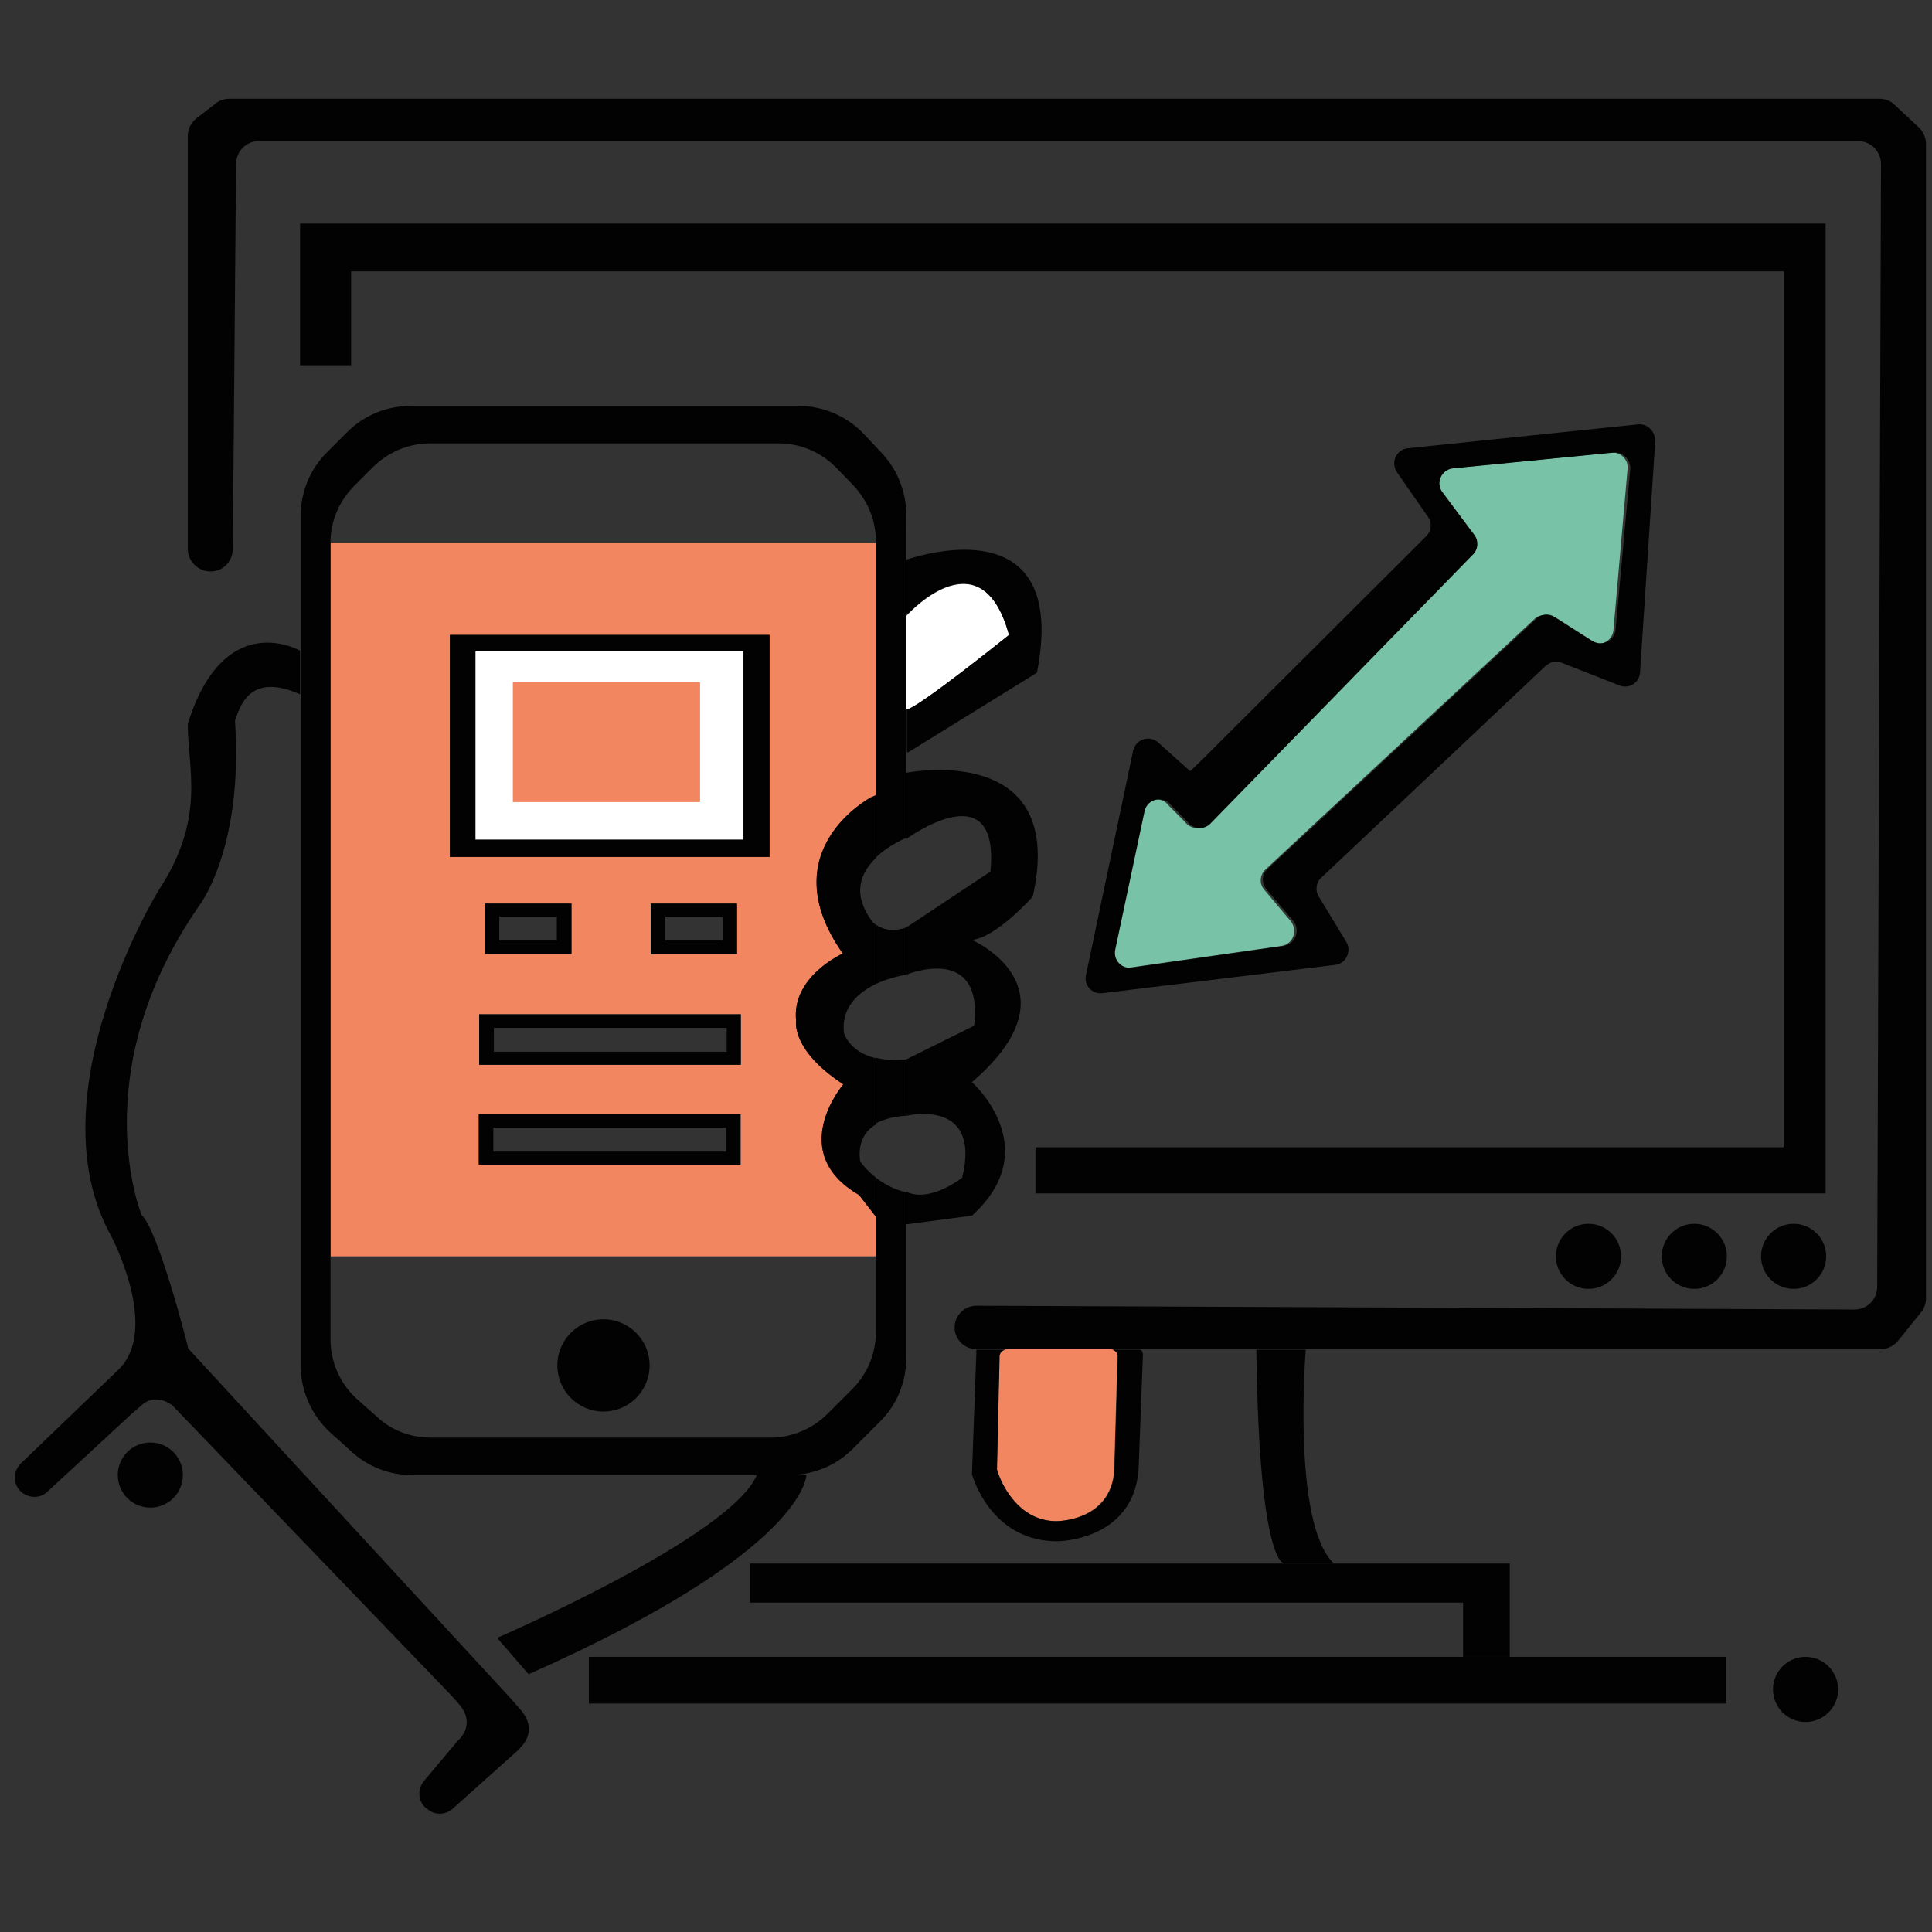<?xml version="1.0" encoding="utf-8"?>
<!-- Generator: Adobe Illustrator 25.2.3, SVG Export Plug-In . SVG Version: 6.00 Build 0)  -->
<svg version="1.1" id="Layer_1" xmlns="http://www.w3.org/2000/svg" xmlns:xlink="http://www.w3.org/1999/xlink" x="0px" y="0px"
	 viewBox="0 0 356 356" style="enable-background:new 0 0 356 356;" xml:space="preserve">
<rect x="0" y="0" width="356" height="356" fill="#333333" stroke="none"/>
<style type="text/css">
	.st0{fill:#020203;}
	.st1{fill:#78C3A8;}
	.st2{fill:#FFFFFF;}
	.st3{fill:#F18661;}
</style>
<path class="st0" d="M38.8,105.3L38.8,105.3c-2.3,0-4.2-1.9-4.2-4.2v-76c0-1.3,0.6-2.5,1.6-3.3l3.5-2.7c0.7-0.6,1.6-0.9,2.6-0.9h304
	c1.1,0,2.1,0.4,2.8,1.1l4.5,4.2c0.8,0.8,1.3,1.9,1.3,3.1v212.6c0,0.9-0.3,1.9-0.9,2.6l-4.2,5.2c-0.8,1-2,1.6-3.2,1.6H179.9
	c-2.2,0-4-1.8-4-4v0c0-2.2,1.8-4,4-4l161.8,0.7c2.3,0,4.2-1.8,4.2-4.2l0.7-206.9c0-2.3-1.9-4.2-4.2-4.2H47.7c-2.3,0-4.1,1.8-4.2,4.1
	l-0.6,70.9C42.9,103.5,41.1,105.3,38.8,105.3z"/>
<path class="st0" d="M9,39.3"/>
<polygon class="st0" points="64.7,67.3 55.3,67.3 55.3,41.2 336.4,41.2 336.4,219.9 190.8,219.9 190.8,211.4 328.7,211.4 328.7,50 
	64.7,50 "/>
<path class="st1" d="M218.3,151.4l-2.9-2.9c-1.4-2-4.5-1.4-5,1L205,175c-0.4,1.9,1.2,3.6,3.1,3.3l28-4c2.2-0.3,3.1-2.9,1.7-4.6
	L233,164c-1-1.1-0.9-2.8,0.2-3.8l49.5-46.1c0.9-0.9,2.3-1,3.4-0.3l6.9,4.4c1.8,1.1,4.1,0,4.3-2.1l2.6-29.7c0.2-1.7-1.3-3.2-3.1-3
	l-29.5,2.9c-2.2,0.2-3.3,2.7-2,4.4l5.9,7.9c0.9,1.2,0.7,2.8-0.4,3.7l-48.3,49.5C221.3,153,219.3,152.8,218.3,151.4z"/>
<path class="st0" d="M301.8,78.2l-42.4,4.4c-2.1,0.2-3.2,2.6-2,4.4l5.7,8.2c0.8,1.1,0.7,2.6-0.3,3.6l-41.3,41.2l-2.2,2.1l-5.9-5.3
	c-1.6-1.4-4.1-0.6-4.6,1.5l-8.7,41.4c-0.4,1.9,1.2,3.6,3.1,3.3l42.8-5.2c2-0.2,3.1-2.5,2.1-4.2l-5.1-8.4c-0.7-1.1-0.5-2.6,0.5-3.5
	l41.3-39c0.8-0.7,1.9-1,2.9-0.6l10.7,4.2c1.8,0.7,3.7-0.5,3.8-2.4l2.8-42.6C305,79.4,303.5,78,301.8,78.2z M297.7,116
	c-0.2,2.1-2.5,3.2-4.3,2.1l-6.9-4.4c-1.1-0.7-2.5-0.6-3.4,0.3l-49.5,46.1c-1.1,1-1.2,2.7-0.2,3.8l4.9,5.8c1.4,1.7,0.4,4.2-1.7,4.6
	l-28,4c-1.9,0.3-3.5-1.4-3.1-3.3l5.4-25.5c0.5-2.4,3.6-3,5-1l2.9,2.9c1,1.4,3,1.6,4.2,0.4l48.3-49.5c1.1-1,1.2-2.6,0.4-3.7l-5.9-7.9
	c-1.3-1.7-0.2-4.2,2-4.4l29.5-2.9c1.7-0.2,3.2,1.3,3.1,3L297.7,116z"/>
<circle class="st0" cx="292.7" cy="231.5" r="6"/>
<circle class="st0" cx="332.7" cy="311.3" r="6"/>
<circle class="st0" cx="27.7" cy="271.8" r="6"/>
<circle class="st0" cx="111.2" cy="251.6" r="8.5"/>
<circle class="st0" cx="312.2" cy="231.5" r="6"/>
<circle class="st0" cx="330.5" cy="231.5" r="6"/>
<path class="st2" d="M167.1,113.4c0.9-1,13.8-14.5,18.8,3.5c0,0.1,0,0.2-0.1,0.2c-1.4,1.1-15.6,12.5-18.5,13.6
	c-0.1,0.1-0.3-0.1-0.3-0.2v-17C167,113.4,167,113.4,167.1,113.4z"/>
<g>
	<path class="st0" d="M167,103.4v9.4c0,0.2,0.2,0.3,0.4,0.2c2.2-2.3,13.8-13,18.5,3.9c0,0.1,0,0.2-0.1,0.2
		c-1.4,1.1-16.1,12.9-18.6,13.6c-0.1,0-0.1,0.1-0.1,0.2v7.5c0,0.2,0.2,0.3,0.3,0.2L191,124c0.1,0,0.1-0.1,0.1-0.2
		c5.9-30.5-21.8-21.4-24-20.7C167.1,103.2,167,103.3,167,103.4z"/>
	<path class="st0" d="M167,142.4v12.2c0,0,17.3-12.7,15.5,6L167,170.9v8.7c0,0,14.3-5.9,12.5,9.4l-12.5,6.2v10.4
		c0,0,13.9-3.4,10.3,11.4c0,0-5.9,4.7-10.3,2.6v6l12.1-1.6c13.7-12.4,0-24.6,0-24.6c20.2-17.4,0-26.2,0-26.2c4.6-0.5,11.2-8,11.2-8
		C196.8,136.4,167,142.4,167,142.4z"/>
</g>
<path class="st0" d="M55.3,119.9c-0.9-0.5-14.2-7.4-20.7,13.5c0,8.4,3.4,17.3-5.4,30.7c0,0-23.1,37.6-8.8,63.5
	c0,0,9.3,17.4,1.3,24.9L3.8,269.7c-1.2,1.2-1.4,3.1-0.5,4.5h0c1.2,1.8,3.8,2.2,5.4,0.7l17.1-15.8c0,0-2.7,2.6,0.1,0
	c2.7-2.6,5.6-0.3,5.6-0.3c0,0,0.1,0,0.1,0l52.8,54.9c0,0-4.2-4.6,0,0.1c3.6,4,0,6.9,0,6.9c0,0-6.3,7.5-6.3,7.5
	c-1.2,1.5-1.1,3.6,0.3,4.9l0.3,0.2c1.3,1.2,3.4,1.2,4.7,0l12.4-11.1c0,0,0-0.1,0-0.1c0,0,3.7-3.1,0-7.2c-3.7-4,0-0.1,0-0.1
	l-61.1-66.3c0,0,0,0,0,0c-0.1-0.6-5.6-22-8.6-24.6c0,0-10.8-26.2,10.6-57c0,0,8.2-10.5,6.6-34.1c0.9-2.5,2.6-9,11.9-4.9
	c0.1,0,0.1,0,0.1-0.1L55.3,119.9C55.3,120,55.3,120,55.3,119.9z"/>
<path class="st0" d="M97.4,308.5l-5.8-6.7c0,0,43.3-18.7,47.9-30.1h9.1C148.6,271.8,148.8,285.7,97.4,308.5z"/>
<rect x="87.6" y="120" class="st2" width="49.4" height="34.8"/>
<g>
	<path class="st3" d="M160.5,147l0.9-0.4V100H60.9v131.5h100.5v-7.3l-3.1-4c-13.6-7.9-2.9-20.4-2.9-20.4c-9.7-6.3-8.7-11.7-8.7-11.7
		c-0.9-8.1,8.6-12.4,8.6-12.4C142,156.8,160.5,147,160.5,147z M136.5,214.6H88.3v-9.3h48.2V214.6z M136.5,196.2H88.3v-9.3h48.2
		V196.2z M89.4,175.8v-9.3h15.9v9.3H89.4z M119.9,175.8v-9.3h15.9v9.3H119.9z M141.8,157.9H82.9V117h58.9V157.9z"/>
	<g>
		<rect x="94.5" y="125.7" class="st3" width="34.5" height="22.1"/>
		<path class="st0" d="M82.9,117v40.9h58.9V117H82.9z M137,154.7H87.6V120H137V154.7z"/>
		<path class="st0" d="M119.9,166.5v9.3h15.9v-9.3H119.9z M133.2,173.3h-10.6v-4.4h10.6V173.3z"/>
		<path class="st0" d="M89.4,166.5v9.3h15.9v-9.3H89.4z M102.6,173.3H92v-4.4h10.6V173.3z"/>
		<path class="st0" d="M88.3,196.2h48.2v-9.3H88.3V196.2z M91,189.4h42.9v4.4H91V189.4z"/>
		<path class="st0" d="M88.2,214.6h48.2v-9.3H88.2V214.6z M90.9,207.8h42.9v4.4H90.9V207.8z"/>
	</g>
</g>
<g>
	<path class="st0" d="M161.4,170.4v10.9c2.8-1.3,5.6-1.7,5.6-1.7v-8.7C164.1,171.9,162.3,171,161.4,170.4z"/>
	<path class="st0" d="M167,205.6v-10.4c-2.3,0.2-4.1,0.1-5.6-0.3v12.1C164,205.6,167.1,205.6,167,205.6z"/>
	<path class="st0" d="M157.1,255.9l-4.6,4.6c-2.8,2.8-6.6,4.4-10.5,4.4H79.4c-3.7,0-7.2-1.3-9.9-3.8l-3.6-3.2c-3.2-2.8-5-6.9-5-11.1
		V100c0-4,1.6-7.7,4.4-10.5l3.4-3.4c2.8-2.8,6.6-4.4,10.5-4.4h64.3c4.1,0,8,1.7,10.8,4.7l3,3.1c2.6,2.8,4.1,6.4,4.1,10.2v58.3
		c2.5-2.4,5.6-3.6,5.6-3.6V94.9c0-4.2-1.6-8.3-4.5-11.4l-3.3-3.5c-3.1-3.3-7.5-5.2-12-5.2H75.7c-4.4,0-8.6,1.7-11.7,4.8l-3.8,3.8
		c-3.1,3.1-4.8,7.3-4.8,11.7v156.5c0,4.7,2,9.2,5.5,12.4l4,3.6c3,2.7,6.9,4.2,11,4.2h69.5c4.4,0,8.6-1.7,11.7-4.8l5.1-5.1
		c3.1-3.1,4.8-7.3,4.8-11.7v-30.5c-2.3-0.5-4.2-1.6-5.6-2.7v28.4C161.4,249.3,159.9,253.1,157.1,255.9z"/>
	<path class="st0" d="M161.4,146.5l-0.9,0.4c0,0-18.6,9.8-5.2,28.8c0,0-9.5,4.2-8.6,12.4c0,0-1,5.4,8.7,11.7c0,0-10.7,12.5,2.9,20.4
		l3.1,4v-7.2c-1.9-1.5-2.9-3-2.9-3c-0.5-3.6,1-5.7,2.9-6.8V195c-5-1.2-5.9-4.7-5.9-4.7c-0.5-4.8,2.8-7.5,5.9-9v-10.9
		c-0.4-0.3-0.6-0.5-0.6-0.5c-4-5.3-2.1-9.2,0.6-11.8V146.5z"/>
</g>
<rect x="108.5" y="305.3" class="st0" width="209.6" height="8.6"/>
<polygon class="st0" points="278.2,305.3 278.2,288.1 138.2,288.1 138.2,295.3 269.6,295.3 269.6,305.3 "/>
<path class="st0" d="M231.5,248.7h9.1c0,0-2.6,32.1,5.2,39.4h-9.1C236.7,288.1,232,288.9,231.5,248.7z"/>
<path class="st3" d="M184.1,249.9l-0.4,21.2c0.2,0.5,3,9.2,11,9.2c0,0,10,0,10.6-9.4l0.6-21c0-0.7-0.5-1.3-1.2-1.3h-19.3
	C184.7,248.7,184.1,249.2,184.1,249.9z"/>
<path class="st0" d="M209,248.7l-4.1,0c0.7,0.2,0.9,0.5,1.1,1l-0.6,20.2c0.1,10.7-11,10.4-11,10.4c-7-0.2-10.1-7.3-10.7-9.6
	l0.5-20.9c0.1-0.5,0.4-1,1.2-1.1l-4.9,0c-0.9,0-0.5-0.2-0.6,0.8l-0.8,21.9c0,0.2,0,0.4,0.1,0.6c0.6,1.8,4.3,12,15.6,12
	c0,0,14,0,15-13.2l0.8-21.2C210.5,248.5,210,248.7,209,248.7z"/>
<path class="st0" d="M237.2,198.3"/>
</svg>

